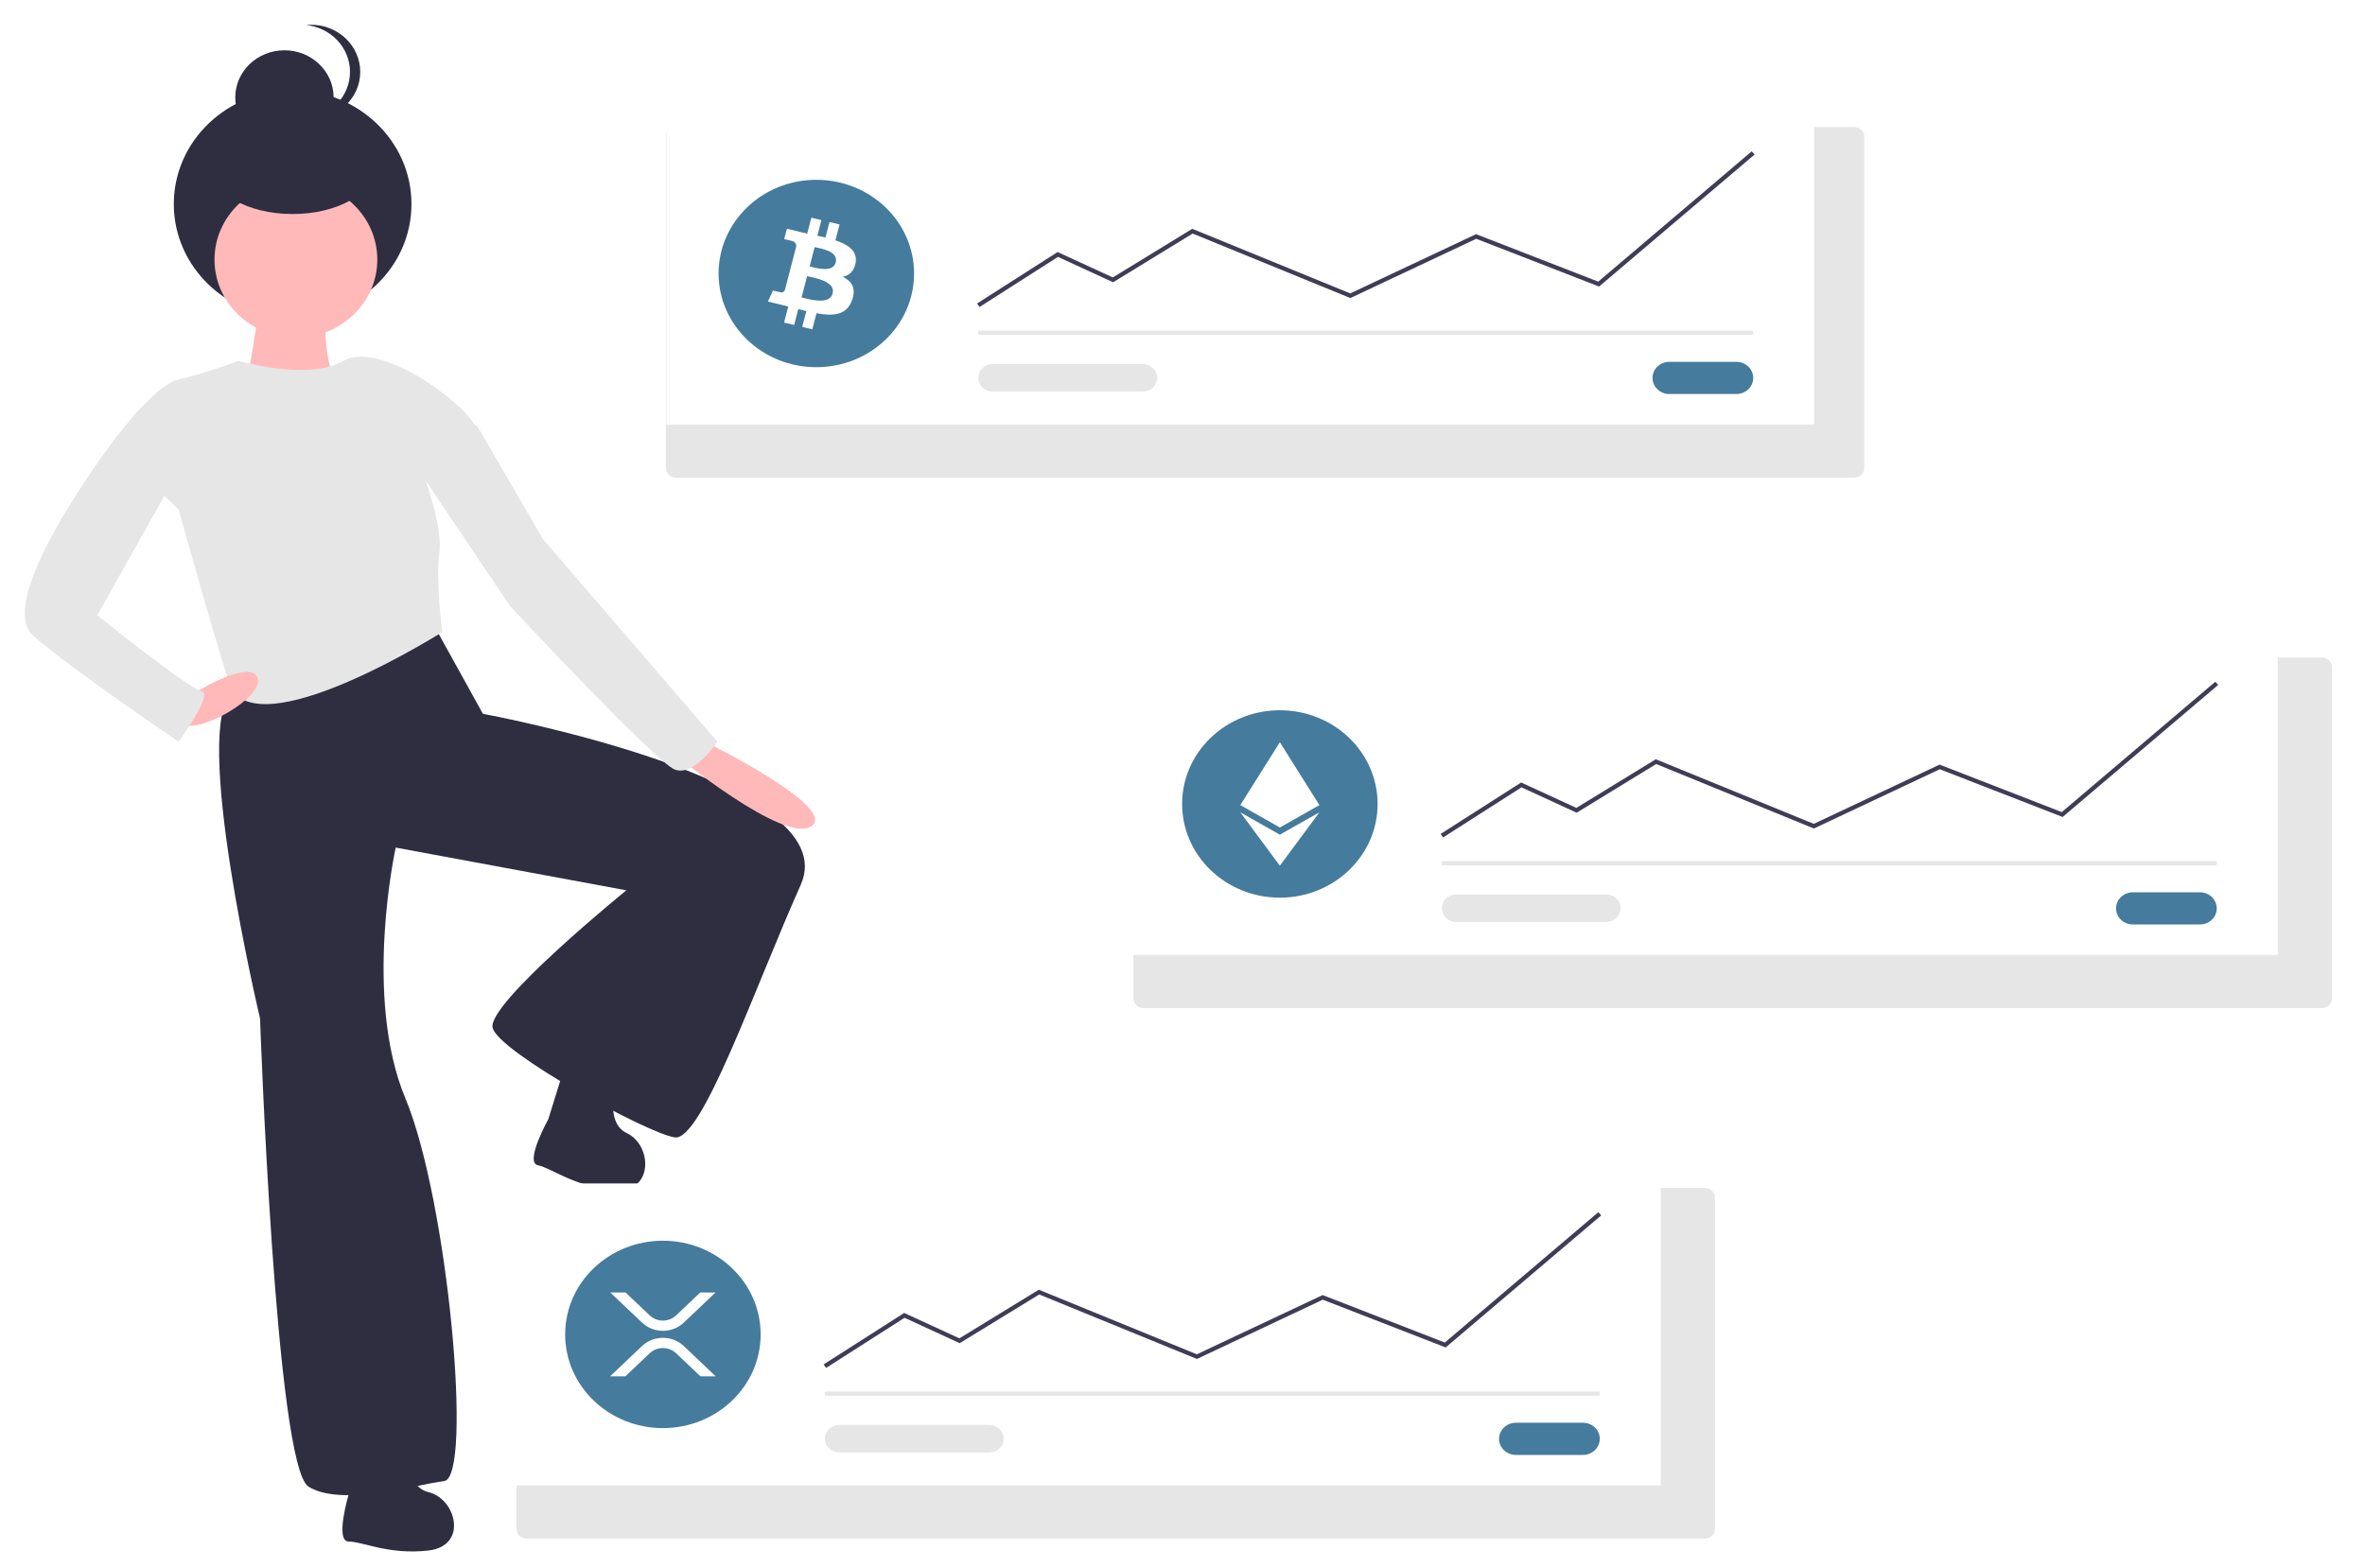 <svg width="573" height="380" viewBox="0 0 573 380" fill="none" xmlns="http://www.w3.org/2000/svg">
<g filter="url(#filter0_d_105_11)">
<path d="M50.431 161.596C40.101 169.7 57.005 240.837 57.005 240.837C57.005 240.837 60.762 349.343 68.744 354.296C76.727 359.249 94.57 353.846 101.614 352.945C108.657 352.045 102.553 284.96 92.222 260.197C81.892 235.434 89.875 199.415 89.875 199.415L145.753 209.771C145.753 209.771 111.944 237.235 113.353 243.088C114.762 248.941 150.918 268.751 157.492 269.652C164.066 270.552 176.744 233.633 188.014 208.42C199.284 183.207 111.005 166.998 111.005 166.998L98.796 144.937C98.796 144.937 60.762 153.491 50.431 161.596Z" fill="#2F2E41"/>
<path d="M78.476 356.164C78.476 356.164 75.069 367.6 78.476 367.6C81.883 367.6 88.13 370.867 97.785 369.778C107.439 368.689 104.6 357.254 97.785 355.62C90.97 353.986 92.674 340.918 92.674 340.918C90.402 336.561 79.612 342.007 79.612 342.007L78.476 356.164Z" fill="#2F2E41"/>
<path d="M126.852 265.232C126.852 265.232 121.006 275.721 124.337 276.41C127.667 277.099 133.055 281.556 142.732 282.444C152.409 283.331 152.148 271.579 145.846 268.604C139.544 265.629 144.083 253.199 144.083 253.199C142.821 248.482 131.076 251.623 131.076 251.623L126.852 265.232Z" fill="#2F2E41"/>
<path d="M56.77 64.12C57.709 65.921 53.483 88.433 53.483 88.433L57.24 94.736C57.24 94.736 78.84 86.632 75.553 85.281C72.266 83.931 72.736 67.272 72.736 67.272C72.736 67.272 55.831 62.319 56.77 64.12Z" fill="#FFB9B9"/>
<path d="M64.9 71.059C80.801 71.059 93.691 58.7 93.691 43.454C93.691 28.208 80.801 15.848 64.9 15.848C48.999 15.848 36.109 28.208 36.109 43.454C36.109 58.7 48.999 71.059 64.9 71.059Z" fill="#2F2E41"/>
<path d="M62.915 29.034C69.494 29.034 74.828 23.919 74.828 17.61C74.828 11.302 69.494 6.188 62.915 6.188C56.335 6.188 51.001 11.302 51.001 17.61C51.001 23.919 56.335 29.034 62.915 29.034Z" fill="#2F2E41"/>
<path d="M68.127 22.784C68.539 22.825 68.953 22.846 69.368 22.846C70.932 22.846 72.481 22.551 73.927 21.977C75.372 21.402 76.686 20.561 77.792 19.5C78.898 18.44 79.776 17.18 80.374 15.794C80.973 14.409 81.281 12.923 81.281 11.423C81.281 9.923 80.973 8.438 80.374 7.052C79.776 5.666 78.898 4.406 77.792 3.346C76.686 2.285 75.372 1.444 73.927 0.87C72.481 0.295 70.932 -4.47062e-08 69.368 0C68.953 0 68.539 0.021 68.127 0.062C71.055 0.356 73.767 1.68 75.738 3.778C77.709 5.876 78.799 8.599 78.799 11.423C78.799 14.247 77.709 16.97 75.738 19.068C73.767 21.166 71.055 22.49 68.127 22.784V22.784Z" fill="#2F2E41"/>
<path d="M65.692 75.826C76.584 75.826 85.414 67.36 85.414 56.917C85.414 46.473 76.584 38.007 65.692 38.007C54.8 38.007 45.97 46.473 45.97 56.917C45.97 67.36 54.8 75.826 65.692 75.826Z" fill="#FFB9B9"/>
<path d="M37.283 85.957C31.179 87.307 20.848 101.715 20.848 101.715L37.283 117.473C37.283 117.473 49.022 159.795 50.431 161.596C59.66 173.395 101.144 147.189 101.144 147.189C101.144 147.189 99.501 134.357 100.44 128.054C101.343 121.991 96.918 109.819 96.918 109.819C96.918 109.819 112.414 103.516 109.127 97.213C105.84 90.909 85.648 76.502 77.196 81.454C68.744 86.407 51.84 81.454 51.84 81.454C51.84 81.454 43.388 84.606 37.283 85.957Z" fill="#E6E6E6"/>
<path d="M157.257 176.679C157.257 176.679 184.023 198.74 190.596 194.238C197.17 189.736 165.24 173.978 165.24 173.978L157.257 176.679Z" fill="#FFB9B9"/>
<path d="M37.049 169.025C40.805 173.077 58.649 162.721 56.361 158.123C54.073 153.524 39.866 162.721 39.866 162.721C39.866 162.721 33.292 164.973 37.049 169.025Z" fill="#FFB9B9"/>
<path d="M37.283 108.018L17.561 143.136C17.561 143.136 40.101 161.146 42.918 161.596C45.735 162.046 37.283 173.752 37.283 173.752C37.283 173.752 11.927 156.643 2.066 148.089C-7.795 139.534 20.849 101.715 20.849 101.715L29.301 96.762L37.283 108.018Z" fill="#E6E6E6"/>
<path d="M94.57 106.668L117.579 140.885C117.579 140.885 152.796 178.705 157.492 180.506C162.188 182.307 167.823 173.752 167.823 173.752L125.562 124.677L109.596 97.213L103.492 94.961L94.57 106.668Z" fill="#E6E6E6"/>
<path d="M64.9 45.872C75.866 45.872 84.756 40.758 84.756 34.449C84.756 28.14 75.866 23.026 64.9 23.026C53.934 23.026 45.044 28.14 45.044 34.449C45.044 40.758 53.934 45.872 64.9 45.872Z" fill="#2F2E41"/>
</g>
<g filter="url(#filter1_d_105_11)">
<path d="M120.602 280.913C119.952 280.914 119.328 281.162 118.867 281.603C118.407 282.044 118.148 282.643 118.148 283.267V363.538C118.148 364.162 118.407 364.76 118.867 365.201C119.328 365.643 119.952 365.891 120.602 365.892H406.066C406.717 365.891 407.34 365.643 407.801 365.201C408.261 364.76 408.52 364.162 408.52 363.538V283.267C408.52 282.643 408.261 282.044 407.801 281.603C407.341 281.162 406.717 280.914 406.066 280.913L120.602 280.913Z" fill="#E6E6E6"/>
</g>
<path d="M124.299 359.994H402.369V286.811H124.299V359.994Z" fill="white"/>
<path d="M367.27 344.812C366.736 344.811 366.206 344.911 365.713 345.107C365.219 345.303 364.77 345.59 364.392 345.952C364.014 346.314 363.714 346.744 363.509 347.217C363.305 347.69 363.199 348.198 363.199 348.71C363.199 349.222 363.305 349.73 363.509 350.203C363.714 350.676 364.014 351.106 364.392 351.468C364.77 351.83 365.219 352.118 365.713 352.313C366.206 352.509 366.736 352.609 367.27 352.609H383.534C384.612 352.609 385.646 352.198 386.409 351.467C387.171 350.736 387.6 349.744 387.6 348.71C387.6 347.676 387.171 346.684 386.409 345.953C385.646 345.222 384.612 344.812 383.534 344.812H367.27Z" fill="#457B9D"/>
<path d="M387.599 337.25H199.855V338.275H387.599V337.25Z" fill="#E6E6E6"/>
<path d="M160.611 346.109C173.69 346.109 184.293 335.943 184.293 323.402C184.293 310.862 173.69 300.695 160.611 300.695C147.532 300.695 136.929 310.862 136.929 323.402C136.929 335.943 147.532 346.109 160.611 346.109Z" fill="#457B9D"/>
<path d="M200.152 331.522L199.559 330.668L219.068 318.197L232.446 324.355L251.689 312.567L289.968 328.223L320.451 313.866L350.051 325.372L387.245 293.785L387.954 294.553L350.264 326.562L320.493 314.989L289.999 329.351L251.789 313.723L232.521 325.527L219.154 319.376L200.152 331.522Z" fill="#3F3D56"/>
<path d="M203.332 345.348C202.875 345.347 202.423 345.433 202 345.6C201.578 345.767 201.194 346.013 200.871 346.323C200.547 346.632 200.291 347 200.116 347.405C199.941 347.809 199.851 348.243 199.851 348.681C199.851 349.119 199.941 349.553 200.116 349.958C200.291 350.363 200.547 350.73 200.871 351.04C201.194 351.35 201.578 351.595 202 351.762C202.423 351.93 202.875 352.015 203.332 352.015H239.704C240.625 352.014 241.509 351.662 242.16 351.037C242.811 350.412 243.176 349.565 243.176 348.681C243.176 347.798 242.811 346.951 242.16 346.326C241.509 345.701 240.625 345.349 239.704 345.348H203.332Z" fill="#E6E6E6"/>
<path d="M169.655 313.244H173.356L165.656 320.55C164.311 321.822 162.498 322.534 160.61 322.534C158.721 322.534 156.908 321.822 155.563 320.55L147.864 313.244H151.565L157.414 318.794C158.266 319.6 159.414 320.051 160.61 320.051C161.806 320.051 162.955 319.6 163.806 318.794L169.655 313.244ZM151.518 333.561H147.817L155.564 326.21C156.909 324.938 158.722 324.226 160.611 324.226C162.499 324.226 164.312 324.938 165.657 326.21L173.404 333.561H169.704L163.806 327.965C162.955 327.16 161.806 326.709 160.61 326.709C159.414 326.709 158.266 327.16 157.414 327.965L151.518 333.561Z" fill="white"/>
<g filter="url(#filter2_d_105_11)">
<path d="M157.774 23.796C157.124 23.797 156.5 24.045 156.04 24.486C155.579 24.928 155.321 25.526 155.32 26.15V106.421C155.321 107.045 155.579 107.643 156.04 108.085C156.5 108.526 157.124 108.774 157.774 108.775H443.238C443.889 108.774 444.513 108.526 444.973 108.085C445.433 107.643 445.692 107.045 445.693 106.421V26.15C445.692 25.526 445.433 24.928 444.973 24.486C444.513 24.045 443.889 23.797 443.238 23.796L157.774 23.796Z" fill="#E6E6E6"/>
</g>
<path d="M161.471 102.877H439.542V29.694H161.471V102.877Z" fill="white"/>
<path d="M404.442 87.695C403.364 87.695 402.33 88.106 401.567 88.837C400.805 89.568 400.376 90.559 400.376 91.593C400.376 92.627 400.805 93.619 401.567 94.35C402.33 95.081 403.364 95.492 404.442 95.492H420.706C421.784 95.492 422.818 95.081 423.581 94.35C424.343 93.619 424.772 92.627 424.772 91.593C424.772 90.559 424.343 89.568 423.581 88.837C422.818 88.106 421.784 87.695 420.706 87.695H404.442Z" fill="#457B9D"/>
<path d="M424.772 80.133H237.027V81.159H424.772V80.133Z" fill="#E6E6E6"/>
<path d="M197.783 88.992C210.862 88.992 221.465 78.826 221.465 66.285C221.465 53.745 210.862 43.579 197.783 43.579C184.704 43.579 174.101 53.745 174.101 66.285C174.101 78.826 184.704 88.992 197.783 88.992Z" fill="#457B9D"/>
<path d="M237.324 74.405L236.731 73.551L256.24 61.081L269.618 67.238L288.861 55.45L289.121 55.556L327.14 71.107L357.623 56.749L387.223 68.255L424.417 36.668L425.126 37.436L387.436 69.445L357.665 57.872L327.171 72.235L288.961 56.606L269.693 68.41L256.327 62.258L237.324 74.405Z" fill="#3F3D56"/>
<path d="M240.504 88.231C239.583 88.233 238.7 88.584 238.049 89.209C237.398 89.834 237.032 90.682 237.032 91.565C237.032 92.448 237.398 93.296 238.049 93.921C238.7 94.546 239.583 94.897 240.504 94.899H276.876C277.798 94.899 278.683 94.547 279.335 93.922C279.987 93.297 280.353 92.449 280.353 91.565C280.353 90.681 279.987 89.833 279.335 89.208C278.683 88.583 277.798 88.231 276.876 88.231H240.504Z" fill="#E6E6E6"/>
<path d="M207.312 63.635C207.754 60.794 205.498 59.266 202.413 58.247L203.413 54.398L200.969 53.814L199.995 57.562C199.353 57.408 198.693 57.264 198.038 57.12L199.019 53.348L196.577 52.764L195.575 56.611C195.043 56.495 194.521 56.381 194.015 56.26L194.018 56.248L190.648 55.441L189.997 57.944C189.997 57.944 191.811 58.342 191.772 58.367C192.11 58.405 192.419 58.57 192.632 58.825C192.845 59.08 192.945 59.404 192.911 59.729L191.771 64.114C191.857 64.135 191.942 64.161 192.025 64.192L191.767 64.131L190.169 70.274C190.134 70.381 190.077 70.481 190.001 70.567C189.926 70.653 189.834 70.724 189.729 70.775C189.625 70.827 189.512 70.859 189.395 70.868C189.278 70.877 189.16 70.865 189.049 70.83C189.073 70.865 187.273 70.405 187.273 70.405L186.06 73.088L189.24 73.848C189.832 73.99 190.412 74.139 190.982 74.279L189.97 78.173L192.411 78.757L193.413 74.905C194.079 75.079 194.727 75.239 195.36 75.39L194.362 79.224L196.806 79.807L197.817 75.921C201.984 76.678 205.118 76.373 206.435 72.76C207.498 69.85 206.383 68.172 204.191 67.077C205.787 66.722 206.99 65.715 207.311 63.635L207.312 63.635ZM201.728 71.142C200.972 74.052 195.863 72.479 194.206 72.084L195.548 66.927C197.204 67.323 202.516 68.108 201.728 71.142H201.728ZM202.483 63.593C201.794 66.24 197.541 64.895 196.161 64.566L197.378 59.888C198.758 60.217 203.201 60.832 202.483 63.593V63.593Z" fill="white"/>
<g filter="url(#filter3_d_105_11)">
<path d="M270.082 152.355C269.431 152.356 268.807 152.604 268.347 153.045C267.887 153.486 267.628 154.085 267.627 154.709V234.98C267.628 235.604 267.887 236.202 268.347 236.643C268.807 237.084 269.431 237.333 270.082 237.333H555.545C556.196 237.333 556.82 237.084 557.28 236.643C557.74 236.202 557.999 235.604 558 234.98V154.708C557.999 154.085 557.74 153.486 557.28 153.045C556.82 152.604 556.196 152.356 555.545 152.355L270.082 152.355Z" fill="#E6E6E6"/>
</g>
<path d="M273.778 231.436H551.849V158.253H273.778V231.436Z" fill="white"/>
<path d="M516.75 216.253C515.671 216.253 514.637 216.664 513.874 217.395C513.112 218.126 512.684 219.118 512.684 220.152C512.684 221.186 513.112 222.178 513.874 222.909C514.637 223.64 515.671 224.05 516.75 224.05H533.013C534.091 224.05 535.126 223.64 535.888 222.909C536.651 222.178 537.079 221.186 537.079 220.152C537.079 219.118 536.651 218.126 535.888 217.395C535.126 216.664 534.091 216.253 533.013 216.253H516.75V216.253Z" fill="#457B9D"/>
<path d="M537.079 208.691H349.335V209.717H537.079V208.691Z" fill="#E6E6E6"/>
<path d="M310.09 217.551C323.169 217.551 333.772 207.385 333.772 194.844C333.772 182.303 323.169 172.137 310.09 172.137C297.011 172.137 286.408 182.303 286.408 194.844C286.408 207.385 297.011 217.551 310.09 217.551Z" fill="#457B9D"/>
<path d="M349.632 202.963L349.038 202.11L368.547 189.639L381.926 195.797L401.168 184.009L401.429 184.115L439.447 199.665L469.93 185.308L499.531 196.813L536.725 165.227L537.434 165.995L499.744 198.003L469.972 186.431L439.478 200.793L401.269 185.165L382 196.969L368.634 190.817L349.632 202.963Z" fill="#3F3D56"/>
<path d="M352.812 216.79C351.89 216.79 351.005 217.141 350.353 217.766C349.701 218.391 349.335 219.239 349.335 220.123C349.335 221.007 349.701 221.855 350.353 222.48C351.005 223.106 351.89 223.457 352.812 223.457H389.184C390.106 223.457 390.99 223.106 391.642 222.48C392.294 221.855 392.661 221.007 392.661 220.123C392.661 219.239 392.294 218.391 391.642 217.766C390.99 217.141 390.106 216.79 389.184 216.79H352.812Z" fill="#E6E6E6"/>
<path d="M310.088 209.809L319.675 196.864L310.088 202.291L300.507 196.864L310.087 209.809H310.088Z" fill="white"/>
<path d="M310.087 200.552H310.088L319.669 195.122L310.088 179.879H310.087L300.507 195.122L310.087 200.552Z" fill="white"/>
<defs>
<filter id="filter0_d_105_11" x="0" y="0" width="201.488" height="380" filterUnits="userSpaceOnUse" color-interpolation-filters="sRGB">
<feFlood flood-opacity="0" result="BackgroundImageFix"/>
<feColorMatrix in="SourceAlpha" type="matrix" values="0 0 0 0 0 0 0 0 0 0 0 0 0 0 0 0 0 0 127 0" result="hardAlpha"/>
<feOffset dx="6" dy="6"/>
<feGaussianBlur stdDeviation="2"/>
<feComposite in2="hardAlpha" operator="out"/>
<feColorMatrix type="matrix" values="0 0 0 0 0 0 0 0 0 0 0 0 0 0 0 0 0 0 0.25 0"/>
<feBlend mode="normal" in2="BackgroundImageFix" result="effect1_dropShadow_105_11"/>
<feBlend mode="normal" in="SourceGraphic" in2="effect1_dropShadow_105_11" result="shape"/>
</filter>
<filter id="filter1_d_105_11" x="118.148" y="280.913" width="301.373" height="95.978" filterUnits="userSpaceOnUse" color-interpolation-filters="sRGB">
<feFlood flood-opacity="0" result="BackgroundImageFix"/>
<feColorMatrix in="SourceAlpha" type="matrix" values="0 0 0 0 0 0 0 0 0 0 0 0 0 0 0 0 0 0 127 0" result="hardAlpha"/>
<feOffset dx="7" dy="7"/>
<feGaussianBlur stdDeviation="2"/>
<feComposite in2="hardAlpha" operator="out"/>
<feColorMatrix type="matrix" values="0 0 0 0 0 0 0 0 0 0 0 0 0 0 0 0 0 0 0.25 0"/>
<feBlend mode="normal" in2="BackgroundImageFix" result="effect1_dropShadow_105_11"/>
<feBlend mode="normal" in="SourceGraphic" in2="effect1_dropShadow_105_11" result="shape"/>
</filter>
<filter id="filter2_d_105_11" x="155.32" y="23.796" width="300.373" height="95.978" filterUnits="userSpaceOnUse" color-interpolation-filters="sRGB">
<feFlood flood-opacity="0" result="BackgroundImageFix"/>
<feColorMatrix in="SourceAlpha" type="matrix" values="0 0 0 0 0 0 0 0 0 0 0 0 0 0 0 0 0 0 127 0" result="hardAlpha"/>
<feOffset dx="6" dy="7"/>
<feGaussianBlur stdDeviation="2"/>
<feComposite in2="hardAlpha" operator="out"/>
<feColorMatrix type="matrix" values="0 0 0 0 0 0 0 0 0 0 0 0 0 0 0 0 0 0 0.25 0"/>
<feBlend mode="normal" in2="BackgroundImageFix" result="effect1_dropShadow_105_11"/>
<feBlend mode="normal" in="SourceGraphic" in2="effect1_dropShadow_105_11" result="shape"/>
</filter>
<filter id="filter3_d_105_11" x="266.627" y="151.355" width="306.373" height="100.979" filterUnits="userSpaceOnUse" color-interpolation-filters="sRGB">
<feFlood flood-opacity="0" result="BackgroundImageFix"/>
<feColorMatrix in="SourceAlpha" type="matrix" values="0 0 0 0 0 0 0 0 0 0 0 0 0 0 0 0 0 0 127 0" result="hardAlpha"/>
<feOffset dx="7" dy="7"/>
<feGaussianBlur stdDeviation="4"/>
<feComposite in2="hardAlpha" operator="out"/>
<feColorMatrix type="matrix" values="0 0 0 0 0 0 0 0 0 0 0 0 0 0 0 0 0 0 0.25 0"/>
<feBlend mode="normal" in2="BackgroundImageFix" result="effect1_dropShadow_105_11"/>
<feBlend mode="normal" in="SourceGraphic" in2="effect1_dropShadow_105_11" result="shape"/>
</filter>
</defs>
</svg>
